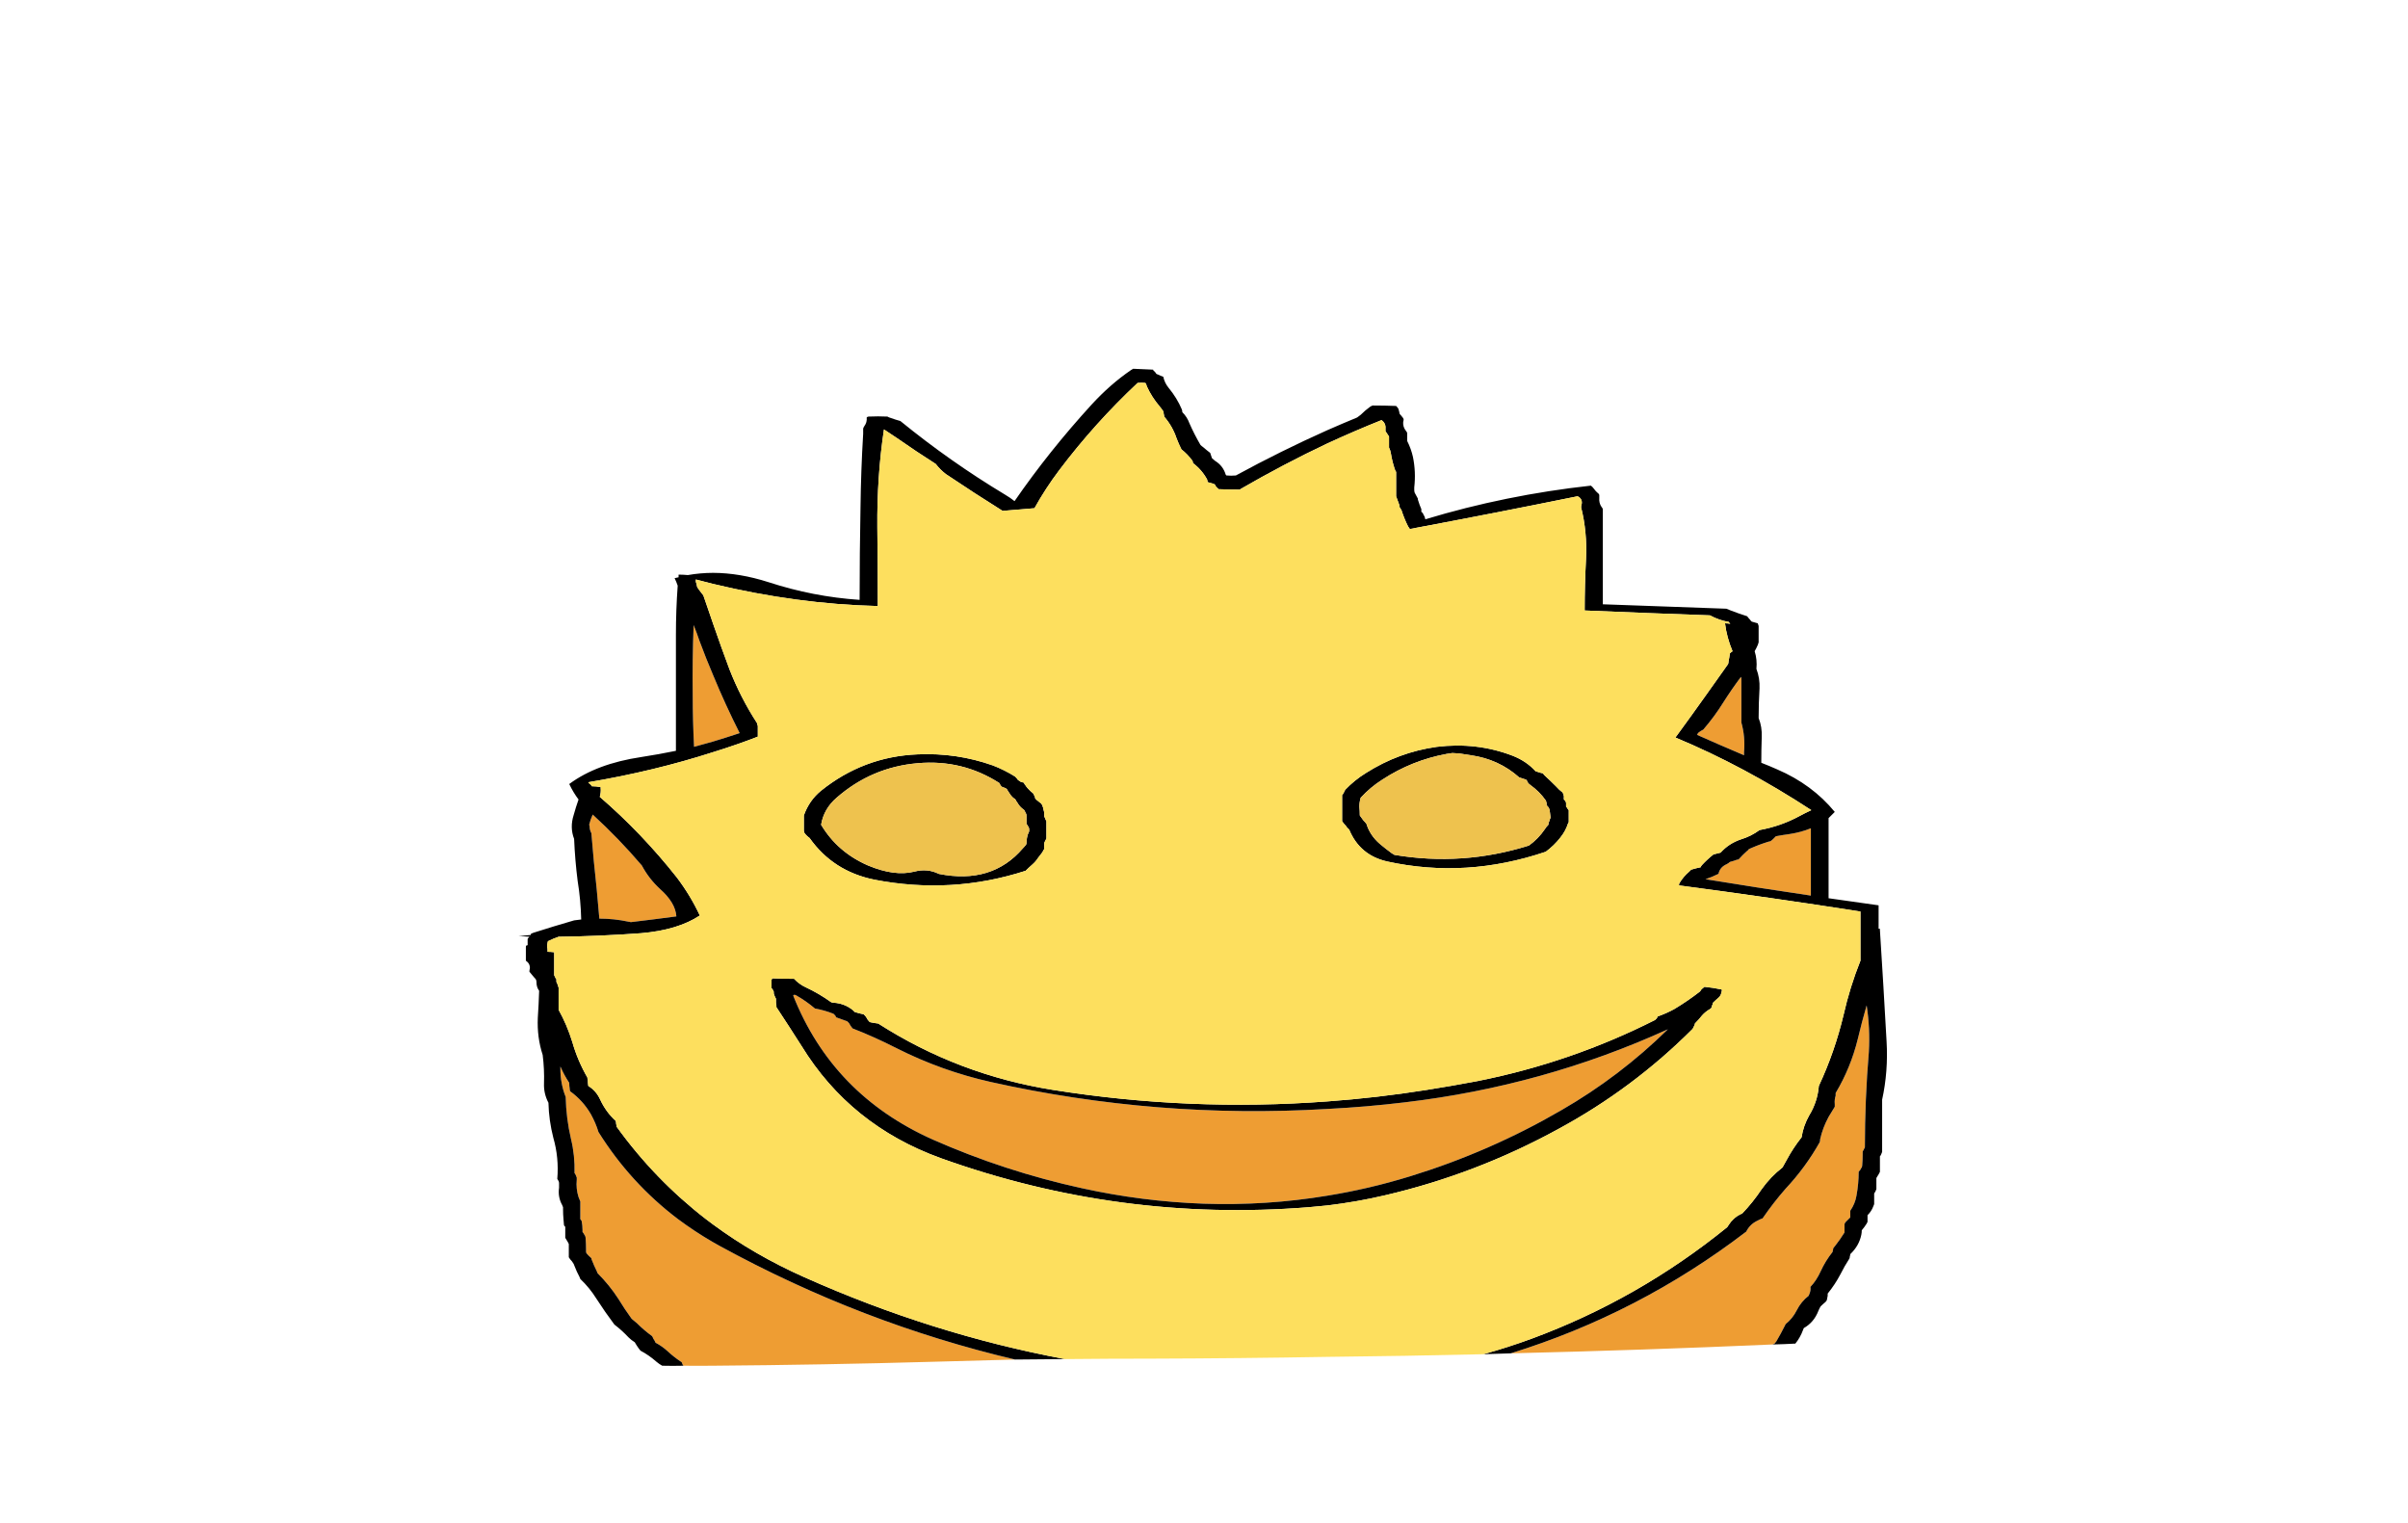 
<svg viewBox="0 0 272 172" height="172px" width="272px" y="0px" x="0px" preserveAspectRatio="none" xmlns:xlink="http://www.w3.org/1999/xlink" version="1.1" xmlns="http://www.w3.org/2000/svg">
<defs></defs>

<g id="Layer_2">
<g>
<g>
<g>
<path d="M 64.4 123.25
Q 64.35 123.1 64.35 122.95 64.3 122.65 64.3 122.3 63.7 121.4 63.3 120.45 63.3 120.6 63.3 120.7 63.3 122.4 63.9 123.9 63.95 126.3 64.5 128.65 64.95 130.5 64.9 132.5 65 132.6 65.05 132.75 65.1 132.85 65.15 133 65.15 133.1 65.15 133.25 65.05 134.25 65.35 135.2 65.45 135.45 65.55 135.7 65.55 135.8 65.55 135.95 65.55 136.65 65.55 137.4 65.55 137.55 65.55 137.65 65.567 137.676 65.55 137.7 65.659 137.817 65.7 137.9 65.8 138.4 65.8 138.9 65.8 139 65.8 139.15 65.9 139.25 65.95 139.35 66.05 139.5 66.1 139.6 66.15 139.75 66.15 139.85 66.2 140.5 66.2 141.1 66.2 141.2 66.2 141.35 66.2 141.45 66.25 141.55 66.5 141.85 66.8 142.1 66.8 142.2 66.85 142.3 67.1 142.95 67.4 143.55 67.45 143.65 67.5 143.8 68.85 145.15 69.85 146.7 70.55 147.85 71.35 148.95 71.65 149.2 71.95 149.45 72.75 150.25 73.65 150.9 73.75 151.05 73.8 151.2 73.95 151.4 74.05 151.65 74.8 152.05 75.4 152.6 76.15 153.3 77 153.85 77.05 154 77.1 154.1 77.164 154.196 77.2 154.25 78.872 154.267 80.55 154.25 92.878 154.157 105.5 153.8 110.08 153.67 114.65 153.55 97.283 149.456 81.35 140.75 80.946 140.528 80.55 140.3 78.479 139.101 76.6 137.7 71.217 133.63 67.6 127.85 67.3 126.85 66.75 125.85 65.85 124.3 64.4 123.25
M 210.85 113.55
Q 210.3 115.45 209.85 117.35 209.05 120.6 207.35 123.45 207.35 123.6 207.35 123.75 207.2 124.2 207.25 124.7 207.25 124.85 207.25 125 206.9 125.55 206.55 126.15 205.9 127.35 205.6 128.65 205.6 128.85 205.55 129 203.95 131.85 201.7 134.25 200.3 135.85 199.1 137.6 198.983 137.65 198.85 137.7 198.65 137.8 198.45 137.9 197.65 138.3 197.25 139.1 185.135 148.367 170.65 152.85 185.499 152.496 200.2 151.85 200.341 151.811 200.45 151.75 200.55 151.6 200.65 151.5 201.15 150.65 201.6 149.75 201.65 149.65 201.7 149.55 202.5 148.9 202.95 148 203.45 147 204.3 146.35 204.35 146.2 204.4 146.1 204.55 145.75 204.5 145.35 205.2 144.6 205.65 143.6 206.2 142.4 207 141.4 207 141.3 207.05 141.2 207.05 141.05 207.1 140.95 207.2 140.8 207.3 140.7 207.85 140 208.35 139.2 208.35 139.1 208.35 138.95 208.35 138.6 208.35 138.25 208.4 138.1 208.5 138 208.65 137.85 208.8 137.7 208.9 137.6 209 137.5 209 137.35 209 137.25 209 137 209 136.75 209.55 135.95 209.7 135.05 209.95 133.7 209.95 132.35 210.05 132.2 210.15 132.1 210.2 131.95 210.3 131.85 210.35 131.7 210.35 131.6 210.4 131 210.4 130.35 210.4 130.25 210.4 130.1 210.4 130 210.5 129.9 210.55 129.75 210.65 129.6 210.65 124.2 211.1 118.8 211.25 116.15 210.85 113.55
M 66.55 93.15
Q 66.6 93.25 66.6 93.3 66.6 93.75 66.8 94.1 67.05 97.25 67.4 100.4 67.55 102.1 67.7 103.75 69.35 103.75 71 104.1 71.1 104.1 71.25 104.15 73.8 103.85 76.4 103.5 76.3 101.95 74.55 100.4 73.3 99.25 72.5 97.75 69.9 94.7 66.95 92 66.7 92.55 66.55 93.15
M 79 72.35
Q 78.7 71.45 78.35 70.6 78.2 74.55 78.25 78.5 78.25 81.45 78.4 84.35 79.479 84.059 80.55 83.75 82.059 83.297 83.55 82.8 81.94 79.612 80.55 76.25 79.737 74.341 79 72.35
M 194.15 98.55
Q 194.15 98.65 194.1 98.7 193.4 99.05 192.65 99.3 198.45 100.25 204.55 101.15 204.55 98.6 204.55 96 204.55 94.8 204.55 93.55 203.45 94 202.15 94.2 201.4 94.3 200.6 94.45 200.45 94.6 200.3 94.75 200.15 94.9 200 95 199.9 95.05 199.8 95.05 198.65 95.4 197.55 95.9 197.45 96.05 197.3 96.15 196.85 96.55 196.4 97.05 196.3 97.1 196.2 97.1 195.8 97.25 195.4 97.35 195.25 97.5 195.05 97.6 194.35 97.9 194.15 98.55
M 196.7 76.7
Q 196.7 76.55 196.65 76.45 195.6 77.85 194.65 79.35 193.65 80.95 192.4 82.4 192.1 82.55 191.85 82.75 191.75 82.85 191.7 83 194.05 84.05 197 85.3 197 85.1 197 84.95 197.15 83.2 196.7 81.6 196.7 80.7 196.7 79.85 196.7 78.25 196.7 76.7
M 176.35 125.4
Q 182.95 121.6 188.4 116.25 174.35 122.65 158.7 124.5 154.289 125.03 149.9 125.25 130.701 126.392 111.9 122.2 106.35 120.95 101.3 118.4 98.75 117.1 96.3 116.15 96.05 115.85 95.9 115.55 95.8 115.45 95.7 115.35 95.15 115.15 94.45 114.9 94.4 114.8 94.35 114.7 94.25 114.6 94.15 114.5 93.15 114.1 92.05 113.9 91.05 113.05 89.9 112.4 89.65 112.3 89.6 112.45 94.05 123.65 105.35 128.7 113.5 132.3 122.2 134.2 129 135.7 135.95 135.95 143.038 136.186 149.9 135.05 154.655 134.282 159.3 132.85 168.25 130.1 176.35 125.4 Z" stroke="none" fill="#EE9D33"></path>

<path d="M 195.3 70.25
L 195.3 70.3
Q 195.35 70.35 195.45 70.45 195.15 70.4 194.85 70.4 195.05 72 195.7 73.55 195.55 73.65 195.4 73.8 195.35 74.25 195.25 74.7 195.25 74.85 195.2 75 193.95 76.75 192.75 78.45 190.9 81.05 189.25 83.3 196.95 86.5 204.6 91.5 203.85 91.85 203.3 92.15 201.2 93.3 198.75 93.75 197.8 94.45 196.65 94.8 195.3 95.25 194.35 96.3 193.95 96.4 193.55 96.5 192.85 97.05 192.25 97.7 192.15 97.8 192.1 97.95 191.6 98.05 191.1 98.2 191.05 98.2 191 98.25 190.9 98.35 190.8 98.45 190.15 99 189.7 99.75 189.65 99.85 189.65 100 199.9 101.35 210.15 102.95 210.15 103.1 210.15 103.3 210.15 104.95 210.15 106.65 210.15 107.6 210.15 108.5 208.95 111.5 208.25 114.6 207.25 118.8 205.45 122.65 205.3 124.45 204.35 126 203.7 127.15 203.5 128.45 202.55 129.65 201.85 130.95 201.6 131.4 201.35 131.85 200 132.9 199 134.3 198 135.8 196.8 137.05 196.224 137.292 195.8 137.7 195.517 137.965 195.3 138.3 195.2 138.45 195.1 138.6 185.05 146.75 173 151.2 170.307 152.19 167.55 152.95 169.126 152.914 170.65 152.85 185.135 148.367 197.25 139.1 197.65 138.3 198.45 137.9 198.65 137.8 198.85 137.7 198.983 137.65 199.1 137.6 200.3 135.85 201.7 134.25 203.95 131.85 205.55 129 205.6 128.85 205.6 128.65 205.9 127.35 206.55 126.15 206.9 125.55 207.25 125 207.25 124.85 207.25 124.7 207.2 124.2 207.35 123.75 207.35 123.6 207.35 123.45 209.05 120.6 209.85 117.35 210.3 115.45 210.85 113.55 211.25 116.15 211.1 118.8 210.65 124.2 210.65 129.6 210.55 129.75 210.5 129.9 210.4 130 210.4 130.1 210.4 130.25 210.4 130.35 210.4 131 210.35 131.6 210.35 131.7 210.3 131.85 210.2 131.95 210.15 132.1 210.05 132.2 209.95 132.35 209.95 133.7 209.7 135.05 209.55 135.95 209 136.75 209 137 209 137.25 209 137.35 209 137.5 208.9 137.6 208.8 137.7 208.65 137.85 208.5 138 208.4 138.1 208.35 138.25 208.35 138.6 208.35 138.95 208.35 139.1 208.35 139.2 207.85 140 207.3 140.7 207.2 140.8 207.1 140.95 207.05 141.05 207.05 141.2 207 141.3 207 141.4 206.2 142.4 205.65 143.6 205.2 144.6 204.5 145.35 204.55 145.75 204.4 146.1 204.35 146.2 204.3 146.35 203.45 147 202.95 148 202.5 148.9 201.7 149.55 201.65 149.65 201.6 149.75 201.15 150.65 200.65 151.5 200.55 151.6 200.45 151.75 200.341 151.811 200.2 151.85 201.53 151.82 202.8 151.75 203.351 151.061 203.65 150.25 203.7 150.15 203.75 150 204.9 149.35 205.4 148.05 205.5 147.8 205.65 147.55 205.9 147.3 206.2 147.05 206.3 146.95 206.35 146.85 206.4 146.6 206.45 146.35 206.45 146.2 206.45 146.1 207.3 145.05 207.9 143.9 208.35 143 208.9 142.15 208.95 142.05 208.95 141.9 209 141.8 209 141.65 210 140.7 210.25 139.45 210.3 139.2 210.3 138.95 210.6 138.6 210.85 138.2 210.9 138.1 210.95 138 210.95 137.85 210.95 137.7 210.95 137.6 210.95 137.5 210.95 137.35 210.95 137.25 211.4 136.8 211.6 136.25 211.65 136.15 211.7 136 211.7 135.9 211.7 135.75 211.7 135.4 211.7 135.05 211.7 134.9 211.7 134.8 211.8 134.65 211.85 134.55 211.9 134.4 211.95 134.3 211.95 134.15 211.95 134.05 211.95 133.7 211.95 133.3 211.95 133.2 211.95 133.05 212.1 132.8 212.25 132.55 212.3 132.45 212.35 132.35 212.35 132.2 212.35 132.1 212.35 131.45 212.35 130.85 212.35 130.75 212.35 130.6 212.45 130.5 212.5 130.35 212.55 130.25 212.6 130.1 212.6 128.5 212.6 126.9 212.6 125.55 212.6 124.2 213.3 121 213.1 117.6 212.75 111.3 212.35 105.05 212.35 104.95 212.35 104.9 212.25 104.9 212.2 104.9 212.2 103.6 212.2 102.25 209.35 101.85 206.55 101.45 206.55 99.55 206.55 97.65 206.55 95 206.55 92.4 206.9 92.05 207.25 91.7 204.7 88.6 200.75 86.9 199.85 86.5 198.95 86.15 198.95 84.7 199 83.25 199.05 82.1 198.65 81.1 198.65 79.4 198.75 77.75 198.8 76.6 198.4 75.55 198.5 74.5 198.2 73.55 198.4 73.2 198.55 72.85 198.6 72.7 198.65 72.55 198.65 72.25 198.65 71.95 198.65 71.35 198.65 70.7 198.6 70.55 198.55 70.4 198.2 70.3 197.85 70.2 197.85 70.15 197.8 70.15 197.7 70 197.55 69.85 197.45 69.75 197.35 69.6 196.4 69.3 195.5 68.95 195.25 68.85 195 68.75 188 68.5 181.05 68.25 181.05 65.5 181.05 62.75 181.05 60.1 181.05 57.5 181 57.35 180.9 57.25 180.6 56.8 180.65 56.25 180.65 56.1 180.65 55.95 180.65 55.8 180.55 55.75 180.25 55.5 180 55.15 179.9 55 179.7 54.85 170.1 55.9 161 58.65 160.95 58.35 160.8 58.15 160.75 57.95 160.55 57.8 160.55 57.65 160.55 57.5 160.35 57.05 160.2 56.55 160.15 56.45 160.15 56.3 159.95 55.95 159.8 55.65 159.75 55.5 159.75 55.35 159.75 55.2 159.75 55.05 159.95 53.3 159.6 51.6 159.4 50.7 158.95 49.8 158.95 49.5 158.95 49.2 158.95 49.05 158.95 48.9 158.9 48.75 158.8 48.65 158.45 48.2 158.5 47.65 158.55 47.5 158.55 47.35 158.5 47.2 158.4 47.1 158.25 46.9 158.1 46.75 158.05 46.45 157.95 46.15 157.85 46 157.7 45.85 156.4 45.8 155.05 45.8 154.9 45.85 154.75 45.95 154.2 46.35 153.7 46.85 153.5 47 153.3 47.15 151.591 47.858 149.9 48.6 144.664 50.941 139.6 53.7 139.05 53.75 138.55 53.7 138.5 53.7 138.45 53.6 138.15 52.6 137.25 52.05 137.05 51.9 136.9 51.75 136.85 51.6 136.8 51.45 136.75 51.3 136.7 51.15 136.3 50.85 135.9 50.5 135.75 50.4 135.6 50.25 134.9 49.05 134.35 47.8 134.1 47.1 133.55 46.55 133.55 46.4 133.5 46.25 132.95 44.95 132 43.8 131.55 43.25 131.4 42.55 131.1 42.45 130.8 42.3 130.75 42.3 130.65 42.25 130.55 42.15 130.5 42.05 130.375 41.925 130.25 41.8 130.267 41.775 130.25 41.75 129.15 41.7 128 41.65 127.888 41.724 127.75 41.8 125.401 43.408 123.3 45.7 118.5 50.95 114.6 56.6 114.1 56.2 113.5 55.85 107.35 52.15 101.7 47.55 101.15 47.4 100.6 47.2 100.4 47.15 100.25 47.05 99.2 47 98.1 47.05 98 47.05 97.9 47.15 97.95 47.7 97.65 48.1 97.55 48.25 97.5 48.4 97.5 48.7 97.5 49 97.25 53.15 97.2 57.3 97.1 62.5 97.1 67.75 91.85 67.4 86.8 65.75 83.539 64.708 80.55 64.7 79.093 64.704 77.7 64.95 77.15 64.9 76.65 64.9 76.65 65.05 76.65 65.2 76.4 65.25 76.2 65.3 76.4 65.7 76.55 66.15 76.35 68.9 76.35 71.7 76.35 78.25 76.35 84.8 74.4 85.2 72.45 85.5 67.4 86.25 64.3 88.55 64.75 89.5 65.35 90.3 65.05 91.15 64.8 92.05 64.35 93.45 64.85 94.75 64.95 97.15 65.25 99.5 65.6 101.65 65.65 103.85 65.25 103.9 64.85 103.95 62.6 104.6 60.25 105.35 60.15 105.4 60 105.45 59.95 105.5 59.95 105.6 59.25 105.65 58.6 105.75 59.2 105.75 59.85 105.8 59.8 105.8 59.75 105.85 59.65 105.95 59.6 106.05 59.6 106.15 59.6 106.25 59.6 106.35 59.6 106.45 59.6 106.55 59.6 106.65 59.6 106.7 59.6 106.75 59.55 106.75 59.45 106.8 59.4 106.8 59.4 106.95 59.4 107.1 59.4 107.25 59.4 107.75 59.4 108.2 59.4 108.35 59.4 108.5 59.9 108.85 59.85 109.4 59.8 109.55 59.8 109.75 60.05 110.05 60.3 110.35 60.45 110.5 60.55 110.65 60.6 110.8 60.6 110.95 60.6 111.5 60.9 111.9 60.85 113.45 60.75 114.95 60.65 117.15 61.3 119.15 61.5 120.75 61.45 122.35 61.4 123.5 61.95 124.55 62 126.55 62.5 128.5 63.15 130.75 62.95 133.15 63 133.25 63.1 133.4 63.15 133.5 63.15 133.65 63.15 133.9 63.15 134.15 63 135.2 63.5 136.1 63.55 136.2 63.6 136.35 63.6 136.45 63.6 136.6 63.6 137.15 63.65 137.7 63.665 138 63.7 138.3 63.7 138.45 63.85 138.55 63.85 138.7 63.85 138.8 63.85 139.15 63.85 139.55 63.85 139.65 63.85 139.8 64 140.05 64.15 140.3 64.2 140.4 64.25 140.5 64.25 140.65 64.25 140.75 64.25 141.25 64.25 141.75 64.25 141.85 64.25 142 64.4 142.25 64.6 142.45 64.7 142.6 64.8 142.75 64.85 142.85 64.9 143 65.15 143.65 65.45 144.2 65.5 144.35 65.55 144.45 66.6 145.45 67.35 146.65 68.35 148.2 69.4 149.6 70.25 150.25 71 151.05 71.3 151.35 71.7 151.6 71.9 151.95 72.15 152.3 72.25 152.45 72.35 152.55 73.3 153.05 74.15 153.8 74.454 154.06 74.8 154.25 75.996 154.28 77.2 154.25 77.164 154.196 77.1 154.1 77.05 154 77 153.85 76.15 153.3 75.4 152.6 74.8 152.05 74.05 151.65 73.95 151.4 73.8 151.2 73.75 151.05 73.65 150.9 72.75 150.25 71.95 149.45 71.65 149.2 71.35 148.95 70.55 147.85 69.85 146.7 68.85 145.15 67.5 143.8 67.45 143.65 67.4 143.55 67.1 142.95 66.85 142.3 66.8 142.2 66.8 142.1 66.5 141.85 66.25 141.55 66.2 141.45 66.2 141.35 66.2 141.2 66.2 141.1 66.2 140.5 66.15 139.85 66.15 139.75 66.1 139.6 66.05 139.5 65.95 139.35 65.9 139.25 65.8 139.15 65.8 139 65.8 138.9 65.8 138.4 65.7 137.9 65.659 137.817 65.55 137.7 65.567 137.676 65.55 137.65 65.55 137.55 65.55 137.4 65.55 136.65 65.55 135.95 65.55 135.8 65.55 135.7 65.45 135.45 65.35 135.2 65.05 134.25 65.15 133.25 65.15 133.1 65.15 133 65.1 132.85 65.05 132.75 65 132.6 64.9 132.5 64.95 130.5 64.5 128.65 63.95 126.3 63.9 123.9 63.3 122.4 63.3 120.7 63.3 120.6 63.3 120.45 63.7 121.4 64.3 122.3 64.3 122.65 64.35 122.95 64.35 123.1 64.4 123.25 65.85 124.3 66.75 125.85 67.3 126.85 67.6 127.85 71.217 133.63 76.6 137.7 78.479 139.101 80.55 140.3 80.946 140.528 81.35 140.75 97.283 149.456 114.65 153.55 117.494 153.534 120.3 153.5 105.29 150.696 90.85 144.25 85.235 141.752 80.55 138.3 80.15 138.004 79.75 137.7 73.969 133.233 69.65 127.25 69.65 127.1 69.6 126.95 69.6 126.8 69.55 126.6 68.45 125.6 67.8 124.2 67.35 123.2 66.45 122.65 66.4 122.3 66.4 122 66.35 121.85 66.35 121.7 65.25 119.8 64.65 117.7 64.05 115.75 63.1 114.05 63.1 113.7 63.1 113.4 63.1 112.65 63.1 111.9 63.1 111.7 63.1 111.55 63.05 111.4 63 111.25 62.95 111.05 62.85 110.9 62.85 110.75 62.85 110.6 62.75 110.5 62.7 110.35 62.65 110.25 62.6 110.15 62.6 109.9 62.6 109.65 62.6 108.8 62.6 107.9 62.6 107.8 62.6 107.65
L 62.6 107.55
Q 62.2 107.5 61.85 107.5 61.85 107.4 61.85 107.3 61.85 107.1 61.8 106.9 61.8 106.7 61.85 106.5 61.85 106.4 61.9 106.3 62.5 106 63.1 105.8 67.55 105.75 72.4 105.4 76.55 105.05 79.05 103.4 78 101.15 76.45 99.1 72.5 94.1 67.75 90 67.9 89.5 67.85 89
L 67.85 88.9
Q 67.35 88.8 66.85 88.8 66.8 88.7 66.7 88.6 66.55 88.5 66.45 88.35 73.902 87.09 80.55 84.95 83.136 84.152 85.6 83.2 85.6 83.05 85.6 82.9 85.6 82.45 85.6 82 85.55 81.8 85.5 81.65 83.65 78.8 82.4 75.6 81.446 73.047 80.55 70.45 79.989 68.867 79.45 67.25 79.2 66.95 78.95 66.6 78.85 66.45 78.75 66.3 78.7 66 78.6 65.7
L 78.6 65.65
Q 78.6 65.55 78.6 65.45 79.577 65.707 80.55 65.95 89.994 68.223 99.15 68.45 99.15 68.15 99.15 67.85 99.15 63.7 99.1 59.55 99.05 53.85 99.85 48.5 100.6 49 101.35 49.5 103.5 51 105.7 52.4 106.2 53.05 106.85 53.55 110.05 55.7 113.25 57.7 115.05 57.55 116.85 57.4 118.1 55.15 119.65 53.1 123.65 47.8 128.5 43.25 128.95 43.2 129.35 43.25 129.4 43.25 129.45 43.35 129.5 43.55 129.55 43.65 130.1 44.85 130.95 45.85 131.2 46.15 131.4 46.45 131.45 46.6 131.45 46.75 131.5 46.9 131.5 47.05 132.45 48.15 132.9 49.5 133.15 50.15 133.45 50.75 134.15 51.3 134.7 52.05 134.75 52.15 134.75 52.3 135.75 53.05 136.35 54.15 136.4 54.3 136.4 54.45 136.75 54.55 137.1 54.65 137.2 54.7 137.25 54.75 137.3 54.85 137.35 54.95 137.5 55.1 137.65 55.25 138.85 55.3 140.1 55.3
L 140.1 55.25
Q 144.99 52.42 149.9 50.1 152.971 48.681 156.05 47.45 156.55 47.8 156.5 48.4 156.5 48.55 156.5 48.7 156.6 48.85 156.7 49 156.8 49.15 156.9 49.3 156.9 49.75 156.9 50.25 156.9 50.4 156.9 50.55 157.05 50.85 157.1 51.15 157.25 52.1 157.55 53 157.6 53.15 157.7 53.3 157.7 53.75 157.7 54.25 157.7 55 157.7 55.75 157.7 55.9 157.7 56.05 157.9 56.55 158.05 57 158.1 57.15 158.1 57.3 158.2 57.45 158.3 57.6 158.6 58.55 159.05 59.45 159.15 59.6 159.25 59.75 168.85 57.95 178.2 56.05 178.8 56.35 178.65 57 178.6 57.15 178.6 57.3 179.3 60.1 179.15 63.15 179 66.05 179 68.95 186.05 69.25 193.15 69.5 194.15 70.05 195.3 70.25
M 196.65 76.45
Q 196.7 76.55 196.7 76.7 196.7 78.25 196.7 79.85 196.7 80.7 196.7 81.6 197.15 83.2 197 84.95 197 85.1 197 85.3 194.05 84.05 191.7 83 191.75 82.85 191.85 82.75 192.1 82.55 192.4 82.4 193.65 80.95 194.65 79.35 195.6 77.85 196.65 76.45
M 194.1 98.7
Q 194.15 98.65 194.15 98.55 194.35 97.9 195.05 97.6 195.25 97.5 195.4 97.35 195.8 97.25 196.2 97.1 196.3 97.1 196.4 97.05 196.85 96.55 197.3 96.15 197.45 96.05 197.55 95.9 198.65 95.4 199.8 95.05 199.9 95.05 200 95 200.15 94.9 200.3 94.75 200.45 94.6 200.6 94.45 201.4 94.3 202.15 94.2 203.45 94 204.55 93.55 204.55 94.8 204.55 96 204.55 98.6 204.55 101.15 198.45 100.25 192.65 99.3 193.4 99.05 194.1 98.7
M 78.35 70.6
Q 78.7 71.45 79 72.35 79.737 74.341 80.55 76.25 81.94 79.612 83.55 82.8 82.059 83.297 80.55 83.75 79.479 84.059 78.4 84.35 78.25 81.45 78.25 78.5 78.2 74.55 78.35 70.6
M 66.6 93.3
Q 66.6 93.25 66.55 93.15 66.7 92.55 66.95 92 69.9 94.7 72.5 97.75 73.3 99.25 74.55 100.4 76.3 101.95 76.4 103.5 73.8 103.85 71.25 104.15 71.1 104.1 71 104.1 69.35 103.75 67.7 103.75 67.55 102.1 67.4 100.4 67.05 97.25 66.8 94.1 66.6 93.75 66.6 93.3
M 90.8 93.25
Q 90.8 93.45 90.8 93.65 90.8 93.75 90.8 93.85 90.85 93.95 90.85 94.05 90.95 94.15 91 94.25 91.1 94.35 91.2 94.45 91.35 94.55 91.45 94.65 94.1 98.4 98.75 99.35 107.5 101.05 115.85 98.35 116.2 98 116.6 97.65 117 97.3 117.25 96.9 117.5 96.55 117.75 96.25 117.8 96.15 117.85 96.05 117.9 96 117.95 95.9 117.95 95.8 117.95 95.7 117.95 95.6 117.95 95.5 117.95 95.4 117.95 95.3 117.95 95.2 118 95.1 118.05 95 118.1 94.9 118.15 94.8 118.2 94.7 118.2 94.6 118.2 94.5 118.2 94.2 118.2 93.9 118.2 93.8 118.2 93.7 118.2 93.6 118.2 93.5 118.2 93.3 118.2 93.15 118.2 93.05 118.2 92.95 118.2 92.85 118.2 92.75 118.15 92.65 118.1 92.55 118.05 92.45 118 92.3 117.95 92.25 117.95 92.15 117.95 92.05 117.95 91.95 117.95 91.85 117.95 91.75 117.9 91.55 117.85 91.35 117.85 91.25 117.8 91.15 117.75 91.05 117.75 90.95 117.65 90.85 117.6 90.75 117.5 90.65 117.35 90.55 117.25 90.45 117.15 90.4 117.05 90.3 116.95 90.2 116.9 90.1 116.9 90 116.85 89.9 116.8 89.8 116.75 89.7 116.7 89.6 116.55 89.5 116.45 89.4 116.35 89.3 116.25 89.2 116.05 89 115.9 88.8 115.85 88.7 115.75 88.6 115.7 88.5 115.65 88.4 115.5 88.35 115.3 88.3 115.2 88.25 115.15 88.2 115.05 88.15 115 88.1 114.9 88 114.85 87.9 114.75 87.8 114.65 87.7 113.45 86.95 112.15 86.45 108.05 85 103.65 85.2 97.55 85.45 92.75 89.3 91.4 90.4 90.8 92.1 90.8 92.2 90.8 92.3 90.8 92.55 90.8 92.85 90.8 92.95 90.8 93.05 90.8 93.15 90.8 93.25
M 98.05 97.75
Q 94.6 96.25 92.75 93.15 93.05 91.35 94.5 90.1 98.45 86.65 103.65 86.2 108.7 85.75 112.9 88.45 112.9 88.55 113 88.65 113.05 88.75 113.15 88.85 113.35 88.95 113.55 89 113.65 89.05 113.75 89.15 113.85 89.35 114 89.55 114.2 89.9 114.5 90.15 114.65 90.2 114.7 90.3 114.8 90.5 114.95 90.7 115.15 91.05 115.45 91.3 115.6 91.4 115.7 91.5 115.75 91.6 115.8 91.7 115.85 91.8 115.9 91.9 115.95 92 115.95 92.1 115.95 92.2 115.95 92.3 115.95 92.45 115.95 92.65 115.95 92.75 115.95 92.85 115.95 92.95 115.95 93.05 116.1 93.25 116.2 93.45 116.25 93.55 116.25 93.65 116.25 93.75 116.25 93.85 116.25 93.95 116.2 94 116.05 94.3 116 94.65 115.95 94.95 115.95 95.2 115.95 95.3 115.9 95.4 115.75 95.6 115.55 95.8 112.05 99.9 106.05 98.7 104.75 98.05 103.25 98.45 101.05 99 98.05 97.75
M 192.15 111.8
Q 192.1 111.9 192 112 190.65 113.05 189.15 113.95 188.25 114.45 187.25 114.8 187.2 114.9 187.15 115 187.05 115.1 186.95 115.2 177.45 120 166.9 122.1 164 122.65 161.15 123.1 155.521 123.992 149.9 124.4 134.398 125.558 118.95 123.1 108.25 121.4 99.2 115.6 98.75 115.55 98.3 115.45 98.2 115.4 98.15 115.35 98.1 115.25 98 115.15 97.9 114.95 97.75 114.75 97.65 114.65 97.55 114.55 97.25 114.5 96.9 114.4 96.75 114.35 96.55 114.3 96.45 114.2 96.35 114.1 95.45 113.35 94.2 113.25 94.05 113.25 93.9 113.2 92.5 112.2 91 111.5 90.25 111.15 89.7 110.55 88.5 110.55 87.25 110.5 87.2 110.55 87.15 110.65 87.15 110.7 87.15 110.8 87.15 110.9 87.15 111 87.15 111.2 87.15 111.4 87.15 111.5 87.15 111.6 87.25 111.7 87.3 111.8 87.35 111.9 87.4 112 87.4 112.1 87.4 112.2 87.45 112.4 87.55 112.6 87.6 112.7 87.65 112.8 87.65 112.9 87.65 113 87.65 113.1 87.65 113.2 87.65 113.4 87.7 113.55 87.7 113.65 87.7 113.75 89.15 115.95 90.55 118.15 96.05 127.1 106.25 130.8 126.45 138.05 147.8 136.35 148.854 136.266 149.9 136.15 153.218 135.76 156.45 135 166.75 132.6 176.05 127.5 184.45 122.95 191.2 116.2 191.25 116.1 191.3 116 191.35 115.9 191.4 115.8 191.45 115.7 191.45 115.6 191.9 115.15 192.25 114.7 192.6 114.3 193.1 114 193.2 113.95 193.3 113.85 193.35 113.75 193.35 113.65 193.4 113.55 193.45 113.45 193.45 113.35 193.5 113.25 193.8 112.95 194.1 112.7 194.4 112.45 194.45 112.05 194.5 111.95 194.5 111.85 194.5 111.75 194.45 111.75 193.5 111.55 192.5 111.45
L 192.5 111.5
Q 192.4 111.55 192.3 111.65 192.2 111.7 192.15 111.8
M 188.4 116.25
Q 182.95 121.6 176.35 125.4 168.25 130.1 159.3 132.85 154.655 134.282 149.9 135.05 143.038 136.186 135.95 135.95 129 135.7 122.2 134.2 113.5 132.3 105.35 128.7 94.05 123.65 89.6 112.45 89.65 112.3 89.9 112.4 91.05 113.05 92.05 113.9 93.15 114.1 94.15 114.5 94.25 114.6 94.35 114.7 94.4 114.8 94.45 114.9 95.15 115.15 95.7 115.35 95.8 115.45 95.9 115.55 96.05 115.85 96.3 116.15 98.75 117.1 101.3 118.4 106.35 120.95 111.9 122.2 130.701 126.392 149.9 125.25 154.289 125.03 158.7 124.5 174.35 122.65 188.4 116.25
M 170.85 85.35
Q 166.8 83.8 162.3 84.35 158 84.95 154.3 87.3 153 88.1 151.95 89.2 151.9 89.3 151.85 89.4 151.8 89.5 151.75 89.6 151.7 89.7 151.6 89.8 151.6 90.2 151.6 90.55 151.6 91.05 151.6 91.55 151.6 92.05 151.6 92.55 151.6 92.65 151.6 92.75 151.8 93.05 152.05 93.3 152.1 93.4 152.2 93.5 152.3 93.6 152.4 93.7 153.6 96.6 156.7 97.3 165.6 99.25 174.6 96.2 175.55 95.5 176.25 94.6 176.85 93.85 177.1 93.05 177.15 92.95 177.2 92.85 177.2 92.75 177.2 92.65 177.2 92.4 177.2 92.1 177.2 91.9 177.2 91.7 177.2 91.6 177.2 91.5 177.1 91.4 177.05 91.3 177 91.2 176.9 91.1 176.9 90.9 176.9 90.7 176.9 90.6 176.85 90.55 176.8 90.4 176.65 90.3 176.65 90.1 176.65 89.9 176.6 89.8 176.6 89.7 176.55 89.6 176.5 89.5 176.1 89.2 175.75 88.8 175.1 88.15 174.45 87.55 174.35 87.45 174.3 87.35 174.1 87.3 173.9 87.25 173.75 87.2 173.6 87.15 173.5 87.15 173.45 87.1 172.4 85.95 170.85 85.35
M 164.05 85.05
Q 164.463 85.089 164.85 85.1 165.513 85.209 166.15 85.3 169.3 85.75 171.6 87.8 171.85 87.9 172.05 87.95 172.25 88 172.45 88.1 172.55 88.45 172.85 88.65 173.9 89.4 174.6 90.4 174.65 90.45 174.65 90.55 174.7 90.65 174.7 90.75 174.7 90.85 174.7 90.95 175 91.2 175.05 91.55 175.1 91.95 175.15 92.35 175.05 92.55 175 92.75 174.9 92.95 174.9 93.15 174.65 93.4 174.5 93.65 173.75 94.75 172.7 95.5 165.2 97.85 157.5 96.55 157.4 96.45 157.25 96.4 156.5 95.85 155.85 95.3 154.75 94.35 154.35 93.05 154.2 92.85 154 92.65 153.8 92.35 153.6 92.1 153.6 91.6 153.55 91.1 153.55 90.6 153.7 90.1 154.8 88.9 156.15 88.05 159.489 85.871 163.4 85.15 163.738 85.097 164.05 85.05 Z" stroke="none" fill="#000000"></path>

<path d="M 195.3 70.3
L 195.3 70.25
Q 194.15 70.05 193.15 69.5 186.05 69.25 179 68.95 179 66.05 179.15 63.15 179.3 60.1 178.6 57.3 178.6 57.15 178.65 57 178.8 56.35 178.2 56.05 168.85 57.95 159.25 59.75 159.15 59.6 159.05 59.45 158.6 58.55 158.3 57.6 158.2 57.45 158.1 57.3 158.1 57.15 158.05 57 157.9 56.55 157.7 56.05 157.7 55.9 157.7 55.75 157.7 55 157.7 54.25 157.7 53.75 157.7 53.3 157.6 53.15 157.55 53 157.25 52.1 157.1 51.15 157.05 50.85 156.9 50.55 156.9 50.4 156.9 50.25 156.9 49.75 156.9 49.3 156.8 49.15 156.7 49 156.6 48.85 156.5 48.7 156.5 48.55 156.5 48.4 156.55 47.8 156.05 47.45 152.971 48.681 149.9 50.1 144.99 52.42 140.1 55.25
L 140.1 55.3
Q 138.85 55.3 137.65 55.25 137.5 55.1 137.35 54.95 137.3 54.85 137.25 54.75 137.2 54.7 137.1 54.65 136.75 54.55 136.4 54.45 136.4 54.3 136.35 54.15 135.75 53.05 134.75 52.3 134.75 52.15 134.7 52.05 134.15 51.3 133.45 50.75 133.15 50.15 132.9 49.5 132.45 48.15 131.5 47.05 131.5 46.9 131.45 46.75 131.45 46.6 131.4 46.45 131.2 46.15 130.95 45.85 130.1 44.85 129.55 43.65 129.5 43.55 129.45 43.35 129.4 43.25 129.35 43.25 128.95 43.2 128.5 43.25 123.65 47.8 119.65 53.1 118.1 55.15 116.85 57.4 115.05 57.55 113.25 57.7 110.05 55.7 106.85 53.55 106.2 53.05 105.7 52.4 103.5 51 101.35 49.5 100.6 49 99.85 48.5 99.05 53.85 99.1 59.55 99.15 63.7 99.15 67.85 99.15 68.15 99.15 68.45 89.994 68.223 80.55 65.95 79.577 65.707 78.6 65.45 78.6 65.55 78.6 65.65
L 78.6 65.7
Q 78.7 66 78.75 66.3 78.85 66.45 78.95 66.6 79.2 66.95 79.45 67.25 79.989 68.867 80.55 70.45 81.446 73.047 82.4 75.6 83.65 78.8 85.5 81.65 85.55 81.8 85.6 82 85.6 82.45 85.6 82.9 85.6 83.05 85.6 83.2 83.136 84.152 80.55 84.95 73.902 87.09 66.45 88.35 66.55 88.5 66.7 88.6 66.8 88.7 66.85 88.8 67.35 88.8 67.85 88.9
L 67.85 89
Q 67.9 89.5 67.75 90 72.5 94.1 76.45 99.1 78 101.15 79.05 103.4 76.55 105.05 72.4 105.4 67.55 105.75 63.1 105.8 62.5 106 61.9 106.3 61.85 106.4 61.85 106.5 61.8 106.7 61.8 106.9 61.85 107.1 61.85 107.3 61.85 107.4 61.85 107.5 62.2 107.5 62.6 107.55
L 62.6 107.65
Q 62.6 107.8 62.6 107.9 62.6 108.8 62.6 109.65 62.6 109.9 62.6 110.15 62.65 110.25 62.7 110.35 62.75 110.5 62.85 110.6 62.85 110.75 62.85 110.9 62.95 111.05 63 111.25 63.05 111.4 63.1 111.55 63.1 111.7 63.1 111.9 63.1 112.65 63.1 113.4 63.1 113.7 63.1 114.05 64.05 115.75 64.65 117.7 65.25 119.8 66.35 121.7 66.35 121.85 66.4 122 66.4 122.3 66.45 122.65 67.35 123.2 67.8 124.2 68.45 125.6 69.55 126.6 69.6 126.8 69.6 126.95 69.65 127.1 69.65 127.25 73.969 133.233 79.75 137.7 80.15 138.004 80.55 138.3 85.235 141.752 90.85 144.25 105.29 150.696 120.3 153.5 125.239 153.45 130.15 153.45 140.046 153.42 149.9 153.25 158.754 153.159 167.55 152.95 170.307 152.19 173 151.2 185.05 146.75 195.1 138.6 195.2 138.45 195.3 138.3 195.517 137.965 195.8 137.7 196.224 137.292 196.8 137.05 198 135.8 199 134.3 200 132.9 201.35 131.85 201.6 131.4 201.85 130.95 202.55 129.65 203.5 128.45 203.7 127.15 204.35 126 205.3 124.45 205.45 122.65 207.25 118.8 208.25 114.6 208.95 111.5 210.15 108.5 210.15 107.6 210.15 106.65 210.15 104.95 210.15 103.3 210.15 103.1 210.15 102.95 199.9 101.35 189.65 100 189.65 99.85 189.7 99.75 190.15 99 190.8 98.45 190.9 98.35 191 98.25 191.05 98.2 191.1 98.2 191.6 98.05 192.1 97.95 192.15 97.8 192.25 97.7 192.85 97.05 193.55 96.5 193.95 96.4 194.35 96.3 195.3 95.25 196.65 94.8 197.8 94.45 198.75 93.75 201.2 93.3 203.3 92.15 203.85 91.85 204.6 91.5 196.95 86.5 189.25 83.3 190.9 81.05 192.75 78.45 193.95 76.75 195.2 75 195.25 74.85 195.25 74.7 195.35 74.25 195.4 73.8 195.55 73.65 195.7 73.55 195.05 72 194.85 70.4 195.15 70.4 195.45 70.45 195.35 70.35 195.3 70.3
M 162.3 84.35
Q 166.8 83.8 170.85 85.35 172.4 85.95 173.45 87.1 173.5 87.15 173.6 87.15 173.75 87.2 173.9 87.25 174.1 87.3 174.3 87.35 174.35 87.45 174.45 87.55 175.1 88.15 175.75 88.8 176.1 89.2 176.5 89.5 176.55 89.6 176.6 89.7 176.6 89.8 176.65 89.9 176.65 90.1 176.65 90.3 176.8 90.4 176.85 90.55 176.9 90.6 176.9 90.7 176.9 90.9 176.9 91.1 177 91.2 177.05 91.3 177.1 91.4 177.2 91.5 177.2 91.6 177.2 91.7 177.2 91.9 177.2 92.1 177.2 92.4 177.2 92.65 177.2 92.75 177.2 92.85 177.15 92.95 177.1 93.05 176.85 93.85 176.25 94.6 175.55 95.5 174.6 96.2 165.6 99.25 156.7 97.3 153.6 96.6 152.4 93.7 152.3 93.6 152.2 93.5 152.1 93.4 152.05 93.3 151.8 93.05 151.6 92.75 151.6 92.65 151.6 92.55 151.6 92.05 151.6 91.55 151.6 91.05 151.6 90.55 151.6 90.2 151.6 89.8 151.7 89.7 151.75 89.6 151.8 89.5 151.85 89.4 151.9 89.3 151.95 89.2 153 88.1 154.3 87.3 158 84.95 162.3 84.35
M 192 112
Q 192.1 111.9 192.15 111.8 192.2 111.7 192.3 111.65 192.4 111.55 192.5 111.5
L 192.5 111.45
Q 193.5 111.55 194.45 111.75 194.5 111.75 194.5 111.85 194.5 111.95 194.45 112.05 194.4 112.45 194.1 112.7 193.8 112.95 193.5 113.25 193.45 113.35 193.45 113.45 193.4 113.55 193.35 113.65 193.35 113.75 193.3 113.85 193.2 113.95 193.1 114 192.6 114.3 192.25 114.7 191.9 115.15 191.45 115.6 191.45 115.7 191.4 115.8 191.35 115.9 191.3 116 191.25 116.1 191.2 116.2 184.45 122.95 176.05 127.5 166.75 132.6 156.45 135 153.218 135.76 149.9 136.15 148.854 136.266 147.8 136.35 126.45 138.05 106.25 130.8 96.05 127.1 90.55 118.15 89.15 115.95 87.7 113.75 87.7 113.65 87.7 113.55 87.65 113.4 87.65 113.2 87.65 113.1 87.65 113 87.65 112.9 87.65 112.8 87.6 112.7 87.55 112.6 87.45 112.4 87.4 112.2 87.4 112.1 87.4 112 87.35 111.9 87.3 111.8 87.25 111.7 87.15 111.6 87.15 111.5 87.15 111.4 87.15 111.2 87.15 111 87.15 110.9 87.15 110.8 87.15 110.7 87.15 110.65 87.2 110.55 87.25 110.5 88.5 110.55 89.7 110.55 90.25 111.15 91 111.5 92.5 112.2 93.9 113.2 94.05 113.25 94.2 113.25 95.45 113.35 96.35 114.1 96.45 114.2 96.55 114.3 96.75 114.35 96.9 114.4 97.25 114.5 97.55 114.55 97.65 114.65 97.75 114.75 97.9 114.95 98 115.15 98.1 115.25 98.15 115.35 98.2 115.4 98.3 115.45 98.75 115.55 99.2 115.6 108.25 121.4 118.95 123.1 134.398 125.558 149.9 124.4 155.521 123.992 161.15 123.1 164 122.65 166.9 122.1 177.45 120 186.95 115.2 187.05 115.1 187.15 115 187.2 114.9 187.25 114.8 188.25 114.45 189.15 113.95 190.65 113.05 192 112
M 90.8 93.65
Q 90.8 93.45 90.8 93.25 90.8 93.15 90.8 93.05 90.8 92.95 90.8 92.85 90.8 92.55 90.8 92.3 90.8 92.2 90.8 92.1 91.4 90.4 92.75 89.3 97.55 85.45 103.65 85.2 108.05 85 112.15 86.45 113.45 86.95 114.65 87.7 114.75 87.8 114.85 87.9 114.9 88 115 88.1 115.05 88.15 115.15 88.2 115.2 88.25 115.3 88.3 115.5 88.35 115.65 88.4 115.7 88.5 115.75 88.6 115.85 88.7 115.9 88.8 116.05 89 116.25 89.2 116.35 89.3 116.45 89.4 116.55 89.5 116.7 89.6 116.75 89.7 116.8 89.8 116.85 89.9 116.9 90 116.9 90.1 116.95 90.2 117.05 90.3 117.15 90.4 117.25 90.45 117.35 90.55 117.5 90.65 117.6 90.75 117.65 90.85 117.75 90.95 117.75 91.05 117.8 91.15 117.85 91.25 117.85 91.35 117.9 91.55 117.95 91.75 117.95 91.85 117.95 91.95 117.95 92.05 117.95 92.15 117.95 92.25 118 92.3 118.05 92.45 118.1 92.55 118.15 92.65 118.2 92.75 118.2 92.85 118.2 92.95 118.2 93.05 118.2 93.15 118.2 93.3 118.2 93.5 118.2 93.6 118.2 93.7 118.2 93.8 118.2 93.9 118.2 94.2 118.2 94.5 118.2 94.6 118.2 94.7 118.15 94.8 118.1 94.9 118.05 95 118 95.1 117.95 95.2 117.95 95.3 117.95 95.4 117.95 95.5 117.95 95.6 117.95 95.7 117.95 95.8 117.95 95.9 117.9 96 117.85 96.05 117.8 96.15 117.75 96.25 117.5 96.55 117.25 96.9 117 97.3 116.6 97.65 116.2 98 115.85 98.35 107.5 101.05 98.75 99.35 94.1 98.4 91.45 94.65 91.35 94.55 91.2 94.45 91.1 94.35 91 94.25 90.95 94.15 90.85 94.05 90.85 93.95 90.8 93.85 90.8 93.75 90.8 93.65 Z" stroke="none" fill="#FDDF5E"></path>

<path d="M 92.75 93.15
Q 94.6 96.25 98.05 97.75 101.05 99 103.25 98.45 104.75 98.05 106.05 98.7 112.05 99.9 115.55 95.8 115.75 95.6 115.9 95.4 115.95 95.3 115.95 95.2 115.95 94.95 116 94.65 116.05 94.3 116.2 94 116.25 93.95 116.25 93.85 116.25 93.75 116.25 93.65 116.25 93.55 116.2 93.45 116.1 93.25 115.95 93.05 115.95 92.95 115.95 92.85 115.95 92.75 115.95 92.65 115.95 92.45 115.95 92.3 115.95 92.2 115.95 92.1 115.95 92 115.9 91.9 115.85 91.8 115.8 91.7 115.75 91.6 115.7 91.5 115.6 91.4 115.45 91.3 115.15 91.05 114.95 90.7 114.8 90.5 114.7 90.3 114.65 90.2 114.5 90.15 114.2 89.9 114 89.55 113.85 89.35 113.75 89.15 113.65 89.05 113.55 89 113.35 88.95 113.15 88.85 113.05 88.75 113 88.65 112.9 88.55 112.9 88.45 108.7 85.75 103.65 86.2 98.45 86.65 94.5 90.1 93.05 91.35 92.75 93.15
M 164.85 85.1
Q 164.463 85.089 164.05 85.05 163.738 85.097 163.4 85.15 159.489 85.871 156.15 88.05 154.8 88.9 153.7 90.1 153.55 90.6 153.55 91.1 153.6 91.6 153.6 92.1 153.8 92.35 154 92.65 154.2 92.85 154.35 93.05 154.75 94.35 155.85 95.3 156.5 95.85 157.25 96.4 157.4 96.45 157.5 96.55 165.2 97.85 172.7 95.5 173.75 94.75 174.5 93.65 174.65 93.4 174.9 93.15 174.9 92.95 175 92.75 175.05 92.55 175.15 92.35 175.1 91.95 175.05 91.55 175 91.2 174.7 90.95 174.7 90.85 174.7 90.75 174.7 90.65 174.65 90.55 174.65 90.45 174.6 90.4 173.9 89.4 172.85 88.65 172.55 88.45 172.45 88.1 172.25 88 172.05 87.95 171.85 87.9 171.6 87.8 169.3 85.75 166.15 85.3 165.513 85.209 164.85 85.1 Z" stroke="none" fill="#EEC24E"></path>
</g>
</g>
</g>
</g>
</svg>
